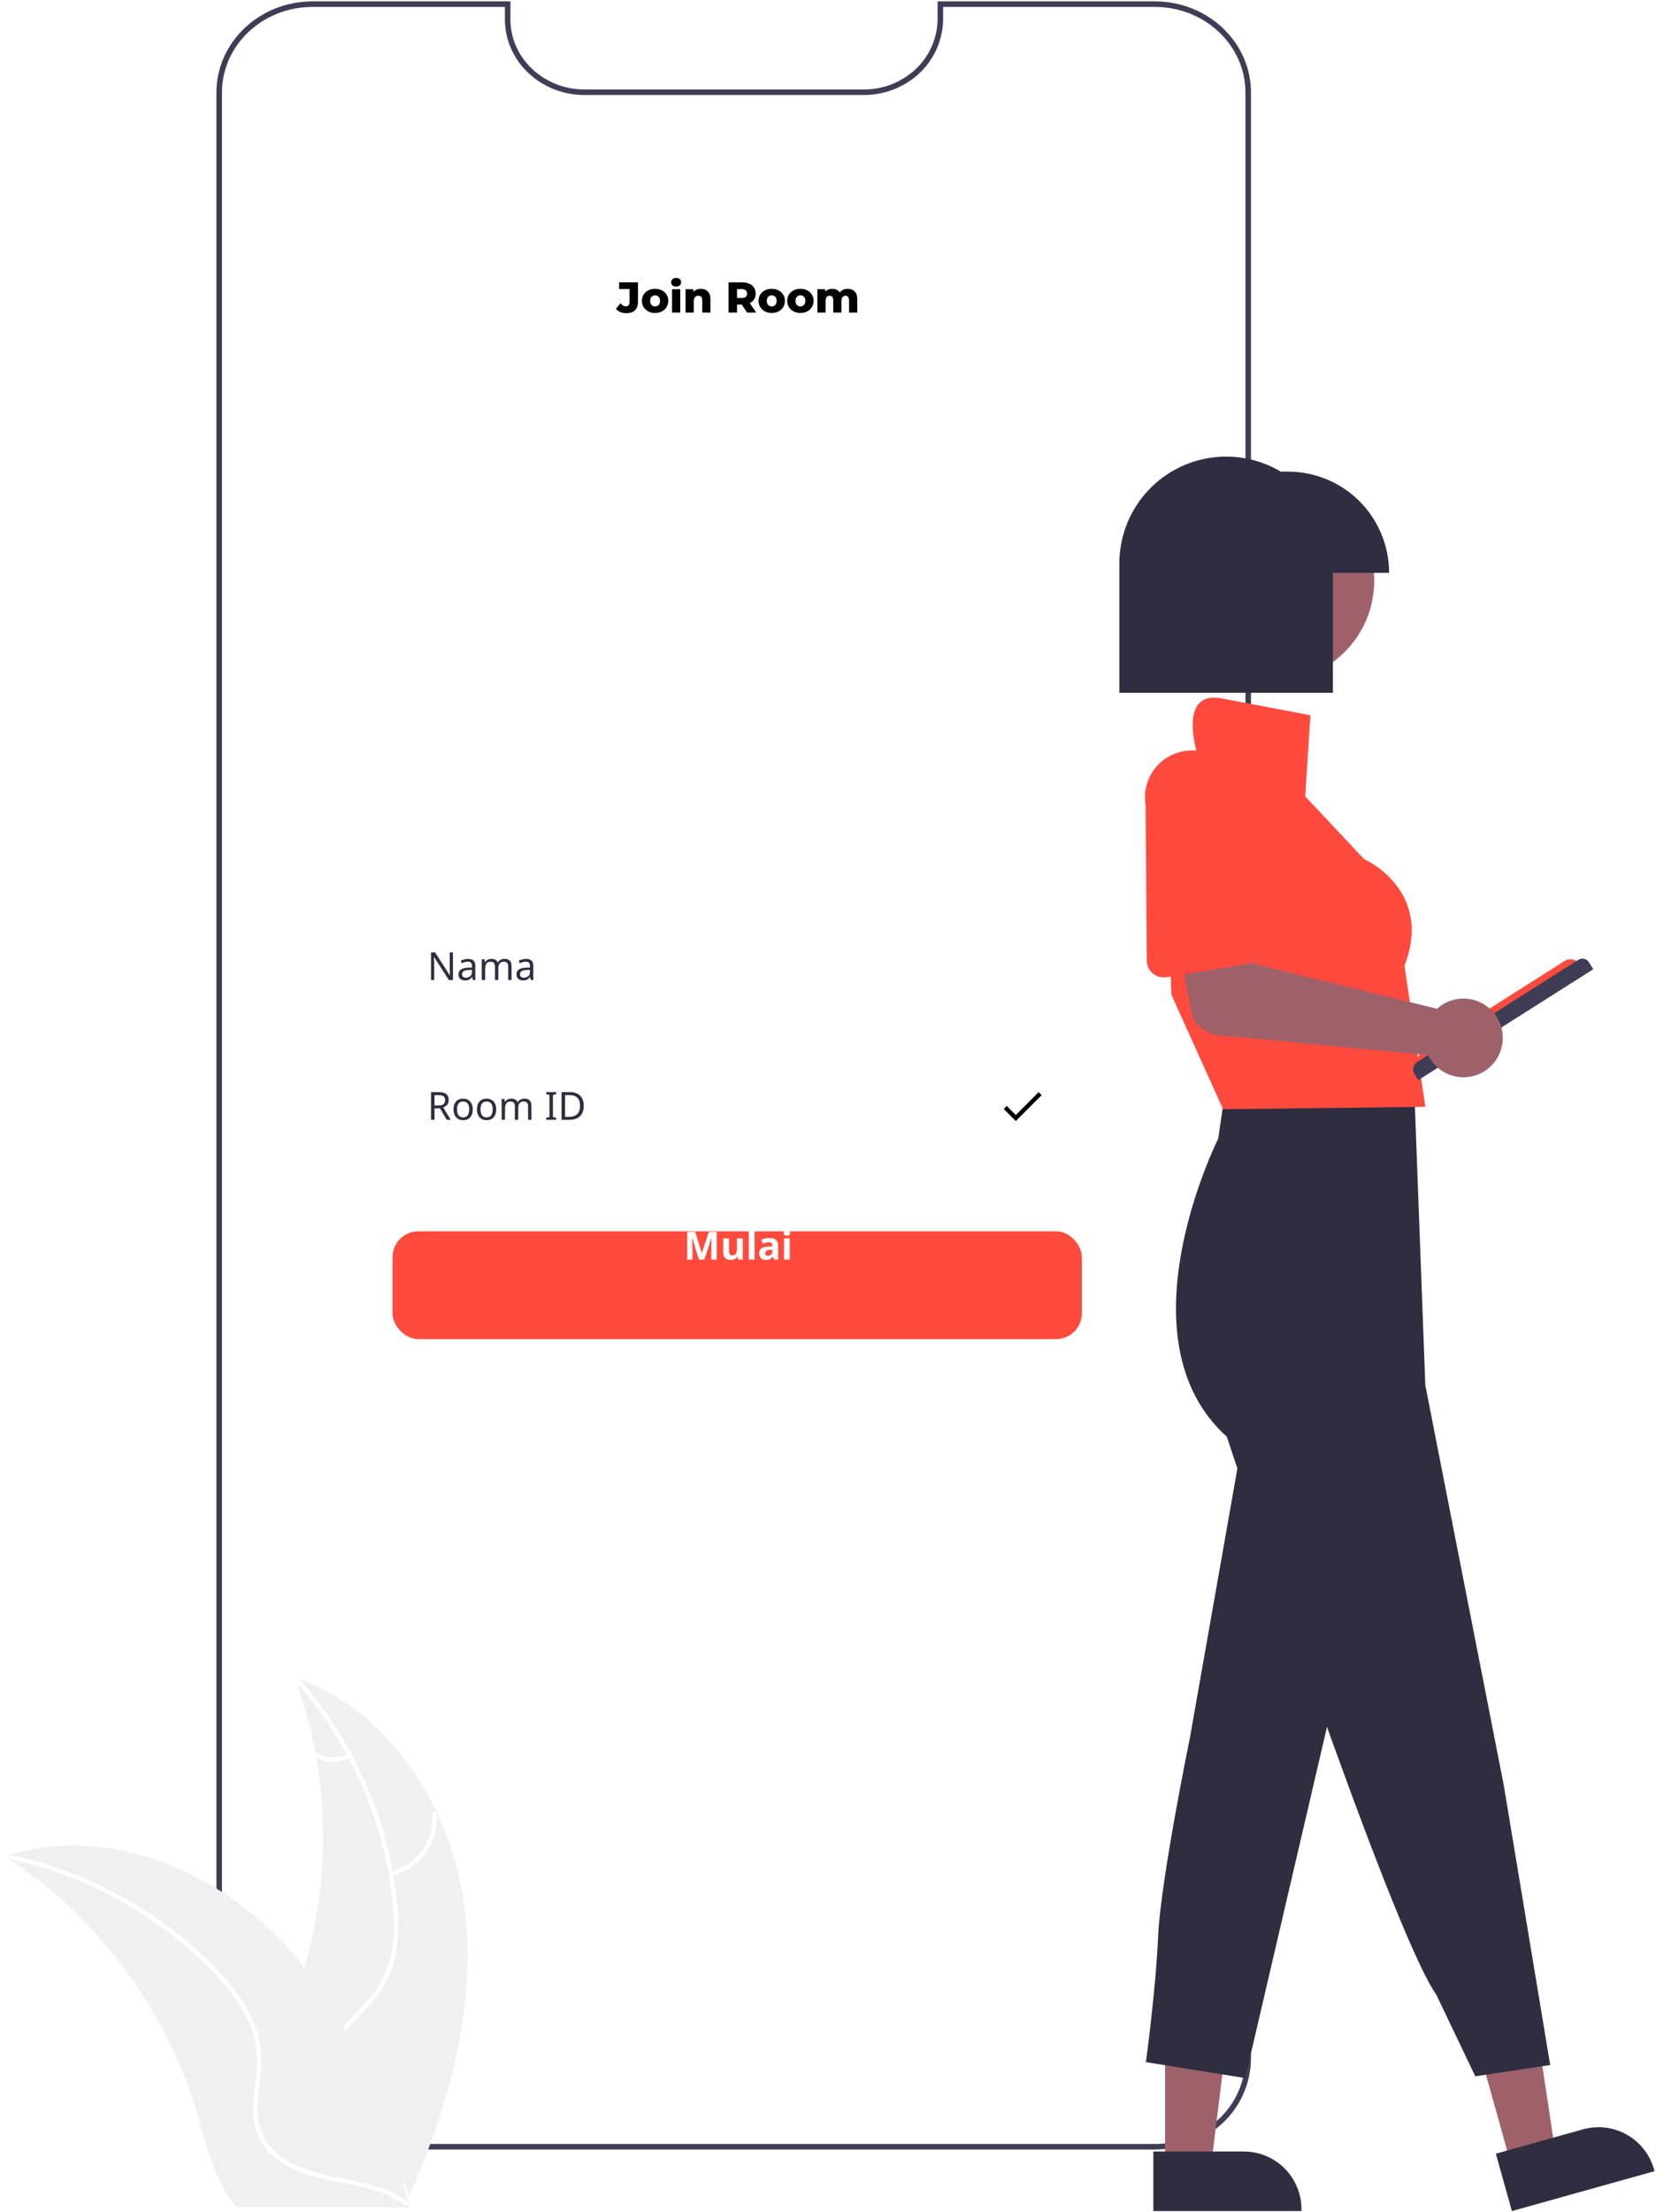 <svg
  width="442"
  height="590"
  viewBox="0 0 442 590"
  fill="none"
  xmlns="http://www.w3.org/2000/svg"
>
<path
    d="M315.647 44.943V523.526C315.641 529.227 313.373 534.692 309.341 538.722C305.308 542.752 299.841 545.017 294.14 545.018H99.849C97.025 545.023 94.227 544.471 91.616 543.393C89.006 542.315 86.633 540.732 84.635 538.735C82.637 536.739 81.053 534.368 79.973 531.758C78.893 529.148 78.339 526.35 78.342 523.526V44.943C78.342 42.118 78.898 39.322 79.978 36.712C81.059 34.103 82.644 31.732 84.641 29.734C86.638 27.737 89.009 26.153 91.618 25.072C94.228 23.991 97.025 23.435 99.849 23.436H128.925V27.164C128.924 31.861 130.789 36.365 134.109 39.687C137.429 43.008 141.933 44.875 146.63 44.877H245.447C249.227 44.885 252.909 43.673 255.946 41.421C256.56 40.975 257.142 40.486 257.689 39.959C259.418 38.308 260.794 36.322 261.734 34.122C262.673 31.923 263.155 29.556 263.152 27.164V23.436H294.14C296.964 23.435 299.761 23.99 302.371 25.071C304.981 26.151 307.352 27.736 309.35 29.733C311.347 31.73 312.931 34.102 314.012 36.711C315.092 39.321 315.648 42.118 315.647 44.943Z"
    fill="white"
  />
<path
    d="M308.266 573.312H83.394C78.33 573.327 73.366 571.898 69.086 569.192C65.654 567.055 62.818 564.086 60.838 560.561C58.859 557.036 57.801 553.068 57.763 549.026V24.674C57.763 11.273 69.261 0.371 83.394 0.371H136.242V5.194C136.242 15.488 145.103 23.863 155.995 23.863H230.497C234.69 23.886 238.787 22.61 242.225 20.211C244.662 18.528 246.662 16.287 248.058 13.675C249.454 11.063 250.206 8.156 250.251 5.194V0.371H308.266C322.398 0.371 333.897 11.273 333.897 24.674V549.026C333.876 552.588 333.054 556.099 331.492 559.3C329.929 562.501 327.667 565.31 324.871 567.518C320.161 571.289 314.3 573.334 308.266 573.312V573.312ZM83.394 1.848C70.075 1.848 59.239 12.088 59.239 24.674V549.026C59.278 552.82 60.274 556.544 62.134 559.851C63.994 563.159 66.658 565.943 69.88 567.947C73.923 570.502 78.611 571.851 83.394 571.835H308.266C313.962 571.858 319.495 569.929 323.943 566.37C326.567 564.3 328.691 561.666 330.158 558.664C331.626 555.662 332.399 552.367 332.42 549.026V24.674C332.42 12.088 321.584 1.848 308.266 1.848H251.727V5.194C251.683 8.394 250.873 11.537 249.366 14.36C247.859 17.184 245.699 19.606 243.066 21.424C239.381 23.996 234.991 25.364 230.497 25.339H155.995C144.289 25.339 134.765 16.302 134.765 5.194V1.848H83.394Z"
    fill="#3F3D56"
  />
<path
    d="M167.181 83.532C166.591 83.532 166.054 83.432 165.571 83.233C165.088 83.026 164.693 82.731 164.386 82.348L165.628 80.876C166.058 81.435 166.522 81.715 167.02 81.715C167.35 81.715 167.599 81.615 167.767 81.416C167.944 81.217 168.032 80.925 168.032 80.542V77.081H165.249V75.321H170.286V80.404C170.286 81.447 170.021 82.229 169.492 82.75C168.971 83.271 168.201 83.532 167.181 83.532ZM174.847 83.475C174.18 83.475 173.578 83.337 173.042 83.061C172.505 82.785 172.083 82.401 171.777 81.911C171.478 81.42 171.328 80.864 171.328 80.243C171.328 79.63 171.478 79.078 171.777 78.587C172.083 78.096 172.501 77.717 173.03 77.449C173.567 77.173 174.173 77.035 174.847 77.035C175.522 77.035 176.128 77.173 176.664 77.449C177.201 77.717 177.619 78.096 177.918 78.587C178.217 79.07 178.366 79.622 178.366 80.243C178.366 80.864 178.217 81.42 177.918 81.911C177.619 82.401 177.201 82.785 176.664 83.061C176.128 83.337 175.522 83.475 174.847 83.475ZM174.847 81.738C175.231 81.738 175.545 81.608 175.79 81.347C176.036 81.079 176.158 80.711 176.158 80.243C176.158 79.783 176.036 79.423 175.79 79.162C175.545 78.901 175.231 78.771 174.847 78.771C174.464 78.771 174.15 78.901 173.904 79.162C173.659 79.423 173.536 79.783 173.536 80.243C173.536 80.711 173.659 81.079 173.904 81.347C174.15 81.608 174.464 81.738 174.847 81.738ZM179.378 77.138H181.563V83.371H179.378V77.138ZM180.471 76.448C180.072 76.448 179.75 76.337 179.505 76.115C179.26 75.892 179.137 75.616 179.137 75.287C179.137 74.957 179.26 74.681 179.505 74.459C179.75 74.236 180.072 74.125 180.471 74.125C180.87 74.125 181.192 74.232 181.437 74.447C181.682 74.654 181.805 74.922 181.805 75.252C181.805 75.597 181.682 75.885 181.437 76.115C181.192 76.337 180.87 76.448 180.471 76.448ZM187.043 77.035C187.817 77.035 188.438 77.265 188.906 77.725C189.381 78.185 189.619 78.878 189.619 79.806V83.371H187.434V80.163C187.434 79.312 187.093 78.886 186.41 78.886C186.035 78.886 185.732 79.009 185.502 79.254C185.28 79.499 185.168 79.867 185.168 80.358V83.371H182.983V77.138H185.065V77.817C185.31 77.564 185.602 77.372 185.939 77.242C186.276 77.104 186.644 77.035 187.043 77.035ZM197.96 81.232H196.718V83.371H194.441V75.321H198.121C198.849 75.321 199.482 75.444 200.018 75.689C200.555 75.927 200.969 76.272 201.26 76.724C201.552 77.169 201.697 77.694 201.697 78.3C201.697 78.882 201.559 79.392 201.283 79.829C201.015 80.258 200.628 80.596 200.122 80.841L201.858 83.371H199.42L197.96 81.232ZM199.397 78.3C199.397 77.924 199.279 77.633 199.041 77.426C198.803 77.219 198.451 77.115 197.983 77.115H196.718V79.473H197.983C198.451 79.473 198.803 79.373 199.041 79.174C199.279 78.967 199.397 78.675 199.397 78.3ZM205.978 83.475C205.311 83.475 204.709 83.337 204.173 83.061C203.636 82.785 203.214 82.401 202.908 81.911C202.609 81.42 202.459 80.864 202.459 80.243C202.459 79.63 202.609 79.078 202.908 78.587C203.214 78.096 203.632 77.717 204.161 77.449C204.698 77.173 205.303 77.035 205.978 77.035C206.653 77.035 207.258 77.173 207.795 77.449C208.332 77.717 208.75 78.096 209.049 78.587C209.348 79.07 209.497 79.622 209.497 80.243C209.497 80.864 209.348 81.42 209.049 81.911C208.75 82.401 208.332 82.785 207.795 83.061C207.258 83.337 206.653 83.475 205.978 83.475ZM205.978 81.738C206.361 81.738 206.676 81.608 206.921 81.347C207.166 81.079 207.289 80.711 207.289 80.243C207.289 79.783 207.166 79.423 206.921 79.162C206.676 78.901 206.361 78.771 205.978 78.771C205.595 78.771 205.28 78.901 205.035 79.162C204.79 79.423 204.667 79.783 204.667 80.243C204.667 80.711 204.79 81.079 205.035 81.347C205.28 81.608 205.595 81.738 205.978 81.738ZM213.637 83.475C212.97 83.475 212.368 83.337 211.832 83.061C211.295 82.785 210.873 82.401 210.567 81.911C210.268 81.42 210.118 80.864 210.118 80.243C210.118 79.63 210.268 79.078 210.567 78.587C210.873 78.096 211.291 77.717 211.82 77.449C212.357 77.173 212.963 77.035 213.637 77.035C214.312 77.035 214.918 77.173 215.454 77.449C215.991 77.717 216.409 78.096 216.708 78.587C217.007 79.07 217.156 79.622 217.156 80.243C217.156 80.864 217.007 81.42 216.708 81.911C216.409 82.401 215.991 82.785 215.454 83.061C214.918 83.337 214.312 83.475 213.637 83.475ZM213.637 81.738C214.021 81.738 214.335 81.608 214.58 81.347C214.826 81.079 214.948 80.711 214.948 80.243C214.948 79.783 214.826 79.423 214.58 79.162C214.335 78.901 214.021 78.771 213.637 78.771C213.254 78.771 212.94 78.901 212.694 79.162C212.449 79.423 212.326 79.783 212.326 80.243C212.326 80.711 212.449 81.079 212.694 81.347C212.94 81.608 213.254 81.738 213.637 81.738ZM226.287 77.035C227.054 77.035 227.664 77.265 228.116 77.725C228.576 78.185 228.806 78.878 228.806 79.806V83.371H226.621V80.163C226.621 79.726 226.537 79.404 226.368 79.197C226.207 78.99 225.977 78.886 225.678 78.886C225.348 78.886 225.084 79.001 224.884 79.231C224.685 79.461 224.585 79.81 224.585 80.278V83.371H222.4V80.163C222.4 79.312 222.086 78.886 221.457 78.886C221.12 78.886 220.852 79.001 220.652 79.231C220.453 79.461 220.353 79.81 220.353 80.278V83.371H218.168V77.138H220.25V77.794C220.48 77.541 220.752 77.353 221.066 77.23C221.388 77.1 221.737 77.035 222.113 77.035C222.55 77.035 222.941 77.115 223.286 77.276C223.631 77.437 223.911 77.682 224.125 78.012C224.371 77.698 224.681 77.456 225.057 77.288C225.433 77.119 225.843 77.035 226.287 77.035Z"
    fill="black"
  />
<g filter="url(#filter0_ddd_322:6)">
<rect
      x="104.763"
      y="318.059"
      width="184"
      height="28.75"
      rx="6.9"
      fill="#FF4A3D"
    />
</g>
<path
    d="M186.548 335.958L184.767 330.162H184.726C184.733 330.3 184.743 330.507 184.757 330.783C184.771 331.059 184.785 331.356 184.799 331.674C184.812 331.984 184.819 332.267 184.819 332.522V335.958H183.422V328.569H185.554L187.303 334.22H187.334L189.187 328.569H191.319V335.958H189.86V332.46C189.86 332.226 189.863 331.956 189.87 331.653C189.884 331.349 189.894 331.063 189.901 330.794C189.915 330.518 189.925 330.311 189.932 330.173H189.891L187.986 335.958H186.548ZM198.247 330.307V335.958H197.067L196.86 335.234H196.777C196.598 335.524 196.349 335.734 196.032 335.865C195.721 335.996 195.39 336.062 195.038 336.062C194.431 336.062 193.945 335.9 193.579 335.576C193.213 335.244 193.03 334.716 193.03 333.992V330.307H194.573V333.609C194.573 334.009 194.645 334.313 194.79 334.52C194.935 334.727 195.166 334.83 195.483 334.83C195.953 334.83 196.273 334.672 196.446 334.354C196.618 334.03 196.705 333.568 196.705 332.967V330.307H198.247ZM201.406 335.958H199.864V328.092H201.406V335.958ZM205.336 330.194C206.095 330.194 206.674 330.359 207.075 330.69C207.482 331.015 207.685 331.515 207.685 332.191V335.958H206.609L206.309 335.193H206.267C206.026 335.496 205.77 335.717 205.501 335.855C205.232 335.993 204.863 336.062 204.394 336.062C203.89 336.062 203.473 335.917 203.142 335.627C202.81 335.331 202.645 334.879 202.645 334.271C202.645 333.671 202.855 333.23 203.276 332.947C203.697 332.657 204.328 332.498 205.17 332.471L206.153 332.439V332.191C206.153 331.894 206.074 331.677 205.915 331.539C205.764 331.401 205.55 331.332 205.274 331.332C204.998 331.332 204.729 331.373 204.466 331.456C204.204 331.532 203.942 331.629 203.68 331.746L203.173 330.701C203.476 330.542 203.811 330.418 204.177 330.328C204.549 330.238 204.936 330.194 205.336 330.194ZM205.553 333.361C205.056 333.374 204.711 333.464 204.518 333.63C204.325 333.795 204.228 334.013 204.228 334.282C204.228 334.516 204.297 334.685 204.435 334.789C204.573 334.886 204.753 334.934 204.973 334.934C205.305 334.934 205.584 334.837 205.812 334.644C206.04 334.444 206.153 334.164 206.153 333.806V333.34L205.553 333.361ZM210.04 328.092C210.268 328.092 210.464 328.148 210.63 328.258C210.796 328.362 210.878 328.558 210.878 328.848C210.878 329.131 210.796 329.328 210.63 329.438C210.464 329.548 210.268 329.604 210.04 329.604C209.805 329.604 209.605 329.548 209.44 329.438C209.281 329.328 209.202 329.131 209.202 328.848C209.202 328.558 209.281 328.362 209.44 328.258C209.605 328.148 209.805 328.092 210.04 328.092ZM210.806 330.307V335.958H209.264V330.307H210.806Z"
    fill="white"
  />
<g filter="url(#filter1_ddd_322:6)">
<rect
      x="104.763"
      y="243.498"
      width="184"
      height="28.75"
      rx="6.9"
      fill="white"
    />
</g>
<path
    d="M120.9 261.398H119.813L115.86 255.261H115.818C115.832 255.502 115.849 255.803 115.87 256.161C115.891 256.52 115.901 256.889 115.901 257.269V261.398H115.042V254.009H116.118L120.062 260.125H120.103C120.096 260.015 120.086 259.849 120.072 259.629C120.065 259.408 120.055 259.166 120.041 258.904C120.034 258.642 120.031 258.4 120.031 258.18V254.009H120.9V261.398ZM124.882 255.758C125.559 255.758 126.059 255.906 126.383 256.203C126.708 256.499 126.87 256.972 126.87 257.621V261.398H126.207L126.031 260.612H125.99C125.748 260.915 125.493 261.14 125.224 261.285C124.962 261.429 124.596 261.502 124.127 261.502C123.623 261.502 123.206 261.371 122.875 261.109C122.543 260.84 122.378 260.422 122.378 259.856C122.378 259.304 122.595 258.88 123.03 258.583C123.465 258.28 124.134 258.114 125.038 258.086L125.98 258.055V257.724C125.98 257.262 125.88 256.941 125.679 256.762C125.479 256.582 125.196 256.493 124.831 256.493C124.541 256.493 124.265 256.537 124.003 256.627C123.741 256.71 123.496 256.806 123.268 256.917L122.988 256.234C123.23 256.103 123.516 255.992 123.847 255.903C124.179 255.806 124.524 255.758 124.882 255.758ZM125.152 258.718C124.462 258.745 123.982 258.856 123.713 259.049C123.451 259.242 123.32 259.515 123.32 259.867C123.32 260.177 123.413 260.405 123.599 260.55C123.792 260.695 124.037 260.767 124.334 260.767C124.803 260.767 125.193 260.639 125.503 260.384C125.814 260.122 125.969 259.722 125.969 259.184V258.687L125.152 258.718ZM134.669 255.747C135.297 255.747 135.766 255.909 136.076 256.234C136.387 256.551 136.542 257.069 136.542 257.786V261.398H135.642V257.828C135.642 256.951 135.266 256.513 134.514 256.513C133.975 256.513 133.589 256.668 133.354 256.979C133.127 257.289 133.013 257.741 133.013 258.335V261.398H132.112V257.828C132.112 256.951 131.733 256.513 130.974 256.513C130.415 256.513 130.029 256.686 129.815 257.031C129.601 257.376 129.494 257.873 129.494 258.521V261.398H128.583V255.851H129.318L129.452 256.606H129.504C129.677 256.317 129.908 256.103 130.198 255.965C130.494 255.82 130.808 255.747 131.14 255.747C132.009 255.747 132.575 256.058 132.837 256.679H132.889C133.075 256.361 133.327 256.127 133.644 255.975C133.969 255.823 134.31 255.747 134.669 255.747ZM140.357 255.758C141.033 255.758 141.533 255.906 141.858 256.203C142.182 256.499 142.344 256.972 142.344 257.621V261.398H141.682L141.506 260.612H141.464C141.223 260.915 140.968 261.14 140.698 261.285C140.436 261.429 140.071 261.502 139.601 261.502C139.098 261.502 138.68 261.371 138.349 261.109C138.018 260.84 137.852 260.422 137.852 259.856C137.852 259.304 138.07 258.88 138.504 258.583C138.939 258.28 139.608 258.114 140.512 258.086L141.454 258.055V257.724C141.454 257.262 141.354 256.941 141.154 256.762C140.954 256.582 140.671 256.493 140.305 256.493C140.015 256.493 139.739 256.537 139.477 256.627C139.215 256.71 138.97 256.806 138.742 256.917L138.463 256.234C138.704 256.103 138.991 255.992 139.322 255.903C139.653 255.806 139.998 255.758 140.357 255.758ZM140.626 258.718C139.936 258.745 139.456 258.856 139.187 259.049C138.925 259.242 138.794 259.515 138.794 259.867C138.794 260.177 138.887 260.405 139.074 260.55C139.267 260.695 139.512 260.767 139.808 260.767C140.278 260.767 140.667 260.639 140.978 260.384C141.288 260.122 141.444 259.722 141.444 259.184V258.687L140.626 258.718Z"
    fill="#2F2E41"
  />
<g filter="url(#filter2_ddd_322:6)">
<rect
      x="104.763"
      y="280.778"
      width="184"
      height="28.75"
      rx="6.9"
      fill="white"
    />
</g>
<path
    d="M117.081 291.288C117.999 291.288 118.675 291.464 119.11 291.816C119.551 292.161 119.772 292.685 119.772 293.389C119.772 293.782 119.7 294.11 119.555 294.372C119.41 294.634 119.223 294.845 118.996 295.003C118.775 295.155 118.54 295.276 118.292 295.366L120.321 298.678H119.234L117.443 295.624H115.974V298.678H115.042V291.288H117.081ZM117.029 292.095H115.974V294.838H117.081C117.681 294.838 118.119 294.721 118.395 294.486C118.671 294.244 118.809 293.893 118.809 293.43C118.809 292.947 118.665 292.606 118.375 292.406C118.085 292.199 117.636 292.095 117.029 292.095ZM126.179 295.894C126.179 296.811 125.945 297.522 125.476 298.026C125.013 298.529 124.385 298.781 123.592 298.781C123.102 298.781 122.664 298.671 122.277 298.45C121.898 298.222 121.598 297.895 121.377 297.467C121.156 297.032 121.046 296.508 121.046 295.894C121.046 294.976 121.277 294.269 121.739 293.772C122.202 293.275 122.829 293.027 123.623 293.027C124.127 293.027 124.568 293.14 124.948 293.368C125.334 293.589 125.634 293.913 125.848 294.341C126.069 294.762 126.179 295.279 126.179 295.894ZM121.988 295.894C121.988 296.549 122.115 297.07 122.371 297.456C122.633 297.836 123.047 298.026 123.613 298.026C124.171 298.026 124.582 297.836 124.844 297.456C125.106 297.07 125.238 296.549 125.238 295.894C125.238 295.238 125.106 294.724 124.844 294.351C124.582 293.979 124.168 293.793 123.602 293.793C123.036 293.793 122.626 293.979 122.371 294.351C122.115 294.724 121.988 295.238 121.988 295.894ZM132.446 295.894C132.446 296.811 132.211 297.522 131.742 298.026C131.28 298.529 130.652 298.781 129.858 298.781C129.369 298.781 128.93 298.671 128.544 298.45C128.165 298.222 127.864 297.895 127.644 297.467C127.423 297.032 127.312 296.508 127.312 295.894C127.312 294.976 127.544 294.269 128.006 293.772C128.468 293.275 129.096 293.027 129.89 293.027C130.393 293.027 130.835 293.14 131.214 293.368C131.601 293.589 131.901 293.913 132.115 294.341C132.336 294.762 132.446 295.279 132.446 295.894ZM128.254 295.894C128.254 296.549 128.382 297.07 128.637 297.456C128.899 297.836 129.313 298.026 129.879 298.026C130.438 298.026 130.849 297.836 131.111 297.456C131.373 297.07 131.504 296.549 131.504 295.894C131.504 295.238 131.373 294.724 131.111 294.351C130.849 293.979 130.435 293.793 129.869 293.793C129.303 293.793 128.892 293.979 128.637 294.351C128.382 294.724 128.254 295.238 128.254 295.894ZM139.975 293.027C140.603 293.027 141.072 293.189 141.383 293.513C141.693 293.83 141.849 294.348 141.849 295.066V298.678H140.948V295.107C140.948 294.231 140.572 293.793 139.82 293.793C139.282 293.793 138.895 293.948 138.661 294.258C138.433 294.569 138.319 295.021 138.319 295.614V298.678H137.419V295.107C137.419 294.231 137.039 293.793 136.28 293.793C135.721 293.793 135.335 293.965 135.121 294.31C134.907 294.655 134.8 295.152 134.8 295.8V298.678H133.889V293.13H134.624L134.759 293.886H134.811C134.983 293.596 135.214 293.382 135.504 293.244C135.801 293.099 136.115 293.027 136.446 293.027C137.315 293.027 137.881 293.337 138.143 293.958H138.195C138.381 293.641 138.633 293.406 138.951 293.254C139.275 293.103 139.616 293.027 139.975 293.027ZM148.455 298.678H145.785V298.14L146.654 297.943V292.033L145.785 291.826V291.288H148.455V291.826L147.586 292.033V297.943L148.455 298.14V298.678ZM155.803 294.91C155.803 296.159 155.461 297.101 154.778 297.736C154.102 298.364 153.156 298.678 151.942 298.678H149.882V291.288H152.159C152.905 291.288 153.55 291.426 154.095 291.702C154.64 291.978 155.061 292.385 155.357 292.923C155.654 293.454 155.803 294.117 155.803 294.91ZM154.819 294.941C154.819 293.955 154.574 293.234 154.084 292.778C153.601 292.316 152.915 292.085 152.025 292.085H150.814V297.881H151.818C153.819 297.881 154.819 296.901 154.819 294.941Z"
    fill="#2F2E41"
  />
<path
    d="M271.123 297.396L268.708 294.981L267.903 295.786L271.123 299.006L278.023 292.106L277.218 291.301L271.123 297.396Z"
    fill="black"
  />
<path
    d="M310.967 577.85H323.227L329.059 530.562H310.965L310.967 577.85Z"
    fill="#9E616A"
  />
<path
    d="M307.84 589.733L347.371 589.732V589.232C347.371 585.151 345.75 581.238 342.864 578.352C339.979 575.467 336.065 573.846 331.985 573.846H331.984L307.84 573.847L307.84 589.733Z"
    fill="#2F2E41"
  />
<path
    d="M403.343 577.446L415.151 574.147L408.044 527.034L390.617 531.903L403.343 577.446Z"
    fill="#9E616A"
  />
<path
    d="M403.53 589.733L441.603 579.095L441.468 578.613C440.37 574.683 437.755 571.35 434.2 569.348C430.644 567.345 426.439 566.837 422.509 567.935L422.508 567.935L399.255 574.432L403.53 589.733Z"
    fill="#2F2E41"
  />
<path
    d="M339.97 181.725C325.157 181.725 313.149 169.717 313.149 154.904C313.149 140.091 325.157 128.083 339.97 128.083C354.783 128.083 366.791 140.091 366.791 154.904C366.791 169.717 354.783 181.725 339.97 181.725Z"
    fill="#9E616A"
  />
<path
    d="M327.276 289.154L325.15 303.709C325.15 303.709 298.329 357.024 327.439 383.19C327.439 383.19 370.941 514.378 383.37 532.041L393.763 553.785L413.763 550.785L401.36 476.109L380.427 369.453L377.319 286.21C377.319 286.21 331.528 282.939 327.276 289.154Z"
    fill="#2F2E41"
  />
<path
    d="M332.345 379.9L317.626 463.334C317.626 463.334 309.776 501.603 309.122 516.322C308.468 531.04 305.851 550.011 305.851 550.011L332.345 554.263L358.512 442.046L332.345 379.9Z"
    fill="#2F2E41"
  />
<path
    d="M310.763 216.785L312.668 265.351L322.729 287.606L326.458 295.858L380.427 295.204L374.866 257.589C382.716 237.31 364.073 229.133 364.073 229.133L348.373 212.403L349.763 190.785L326.131 186.285C313.833 183.944 319.763 201.785 319.763 201.785C303.409 200.149 310.763 216.785 310.763 216.785Z"
    fill="#FF4A3D"
  />
<path
    d="M421.699 257.245C421.49 256.915 421.218 256.629 420.898 256.404C420.578 256.178 420.217 256.018 419.836 255.933C419.454 255.847 419.06 255.837 418.674 255.904C418.289 255.971 417.921 256.113 417.591 256.322V256.322L379.855 280.218C379.525 280.427 379.239 280.699 379.014 281.019C378.789 281.339 378.629 281.7 378.543 282.081C378.457 282.463 378.448 282.858 378.515 283.243C378.582 283.628 378.724 283.996 378.933 284.327V284.327L421.699 257.245V257.245Z"
    fill="#FF4A3D"
  />
<path
    d="M425.268 258.508L424.08 256.634C423.792 256.178 423.334 255.855 422.807 255.737C422.281 255.619 421.729 255.714 421.273 256.003V256.003L378.308 283.21C377.768 283.552 377.386 284.095 377.246 284.718C377.106 285.342 377.22 285.996 377.561 286.536L378.548 288.094L425.268 258.508Z"
    fill="#3F3D56"
  />
<path
    d="M384.881 268.039C384.42 268.344 383.983 268.685 383.575 269.059L335.4 257.284L332.007 245.724L313.891 248.564L317.908 269.613C318.233 271.313 319.1 272.863 320.38 274.028C321.66 275.194 323.284 275.913 325.007 276.077L381.174 281.431C382.108 283.347 383.603 284.934 385.46 285.98C387.317 287.026 389.449 287.482 391.572 287.287C393.695 287.092 395.708 286.255 397.343 284.888C398.979 283.521 400.159 281.688 400.728 279.634C401.297 277.579 401.226 275.401 400.526 273.387C399.827 271.374 398.53 269.621 396.81 268.362C395.09 267.103 393.027 266.398 390.896 266.34C388.765 266.283 386.667 266.875 384.881 268.039V268.039Z"
    fill="#9E616A"
  />
<path
    d="M336.859 254.894C337.197 254.343 337.413 253.726 337.491 253.084C337.569 252.442 337.507 251.791 337.31 251.175L330.443 210.658C329.912 207.392 328.107 204.471 325.424 202.533C322.742 200.596 319.401 199.802 316.133 200.325C312.866 200.848 309.939 202.645 307.995 205.323C306.051 208 305.248 211.34 305.763 214.608L306.092 256.265C306.102 256.911 306.25 257.548 306.528 258.132C306.806 258.716 307.206 259.233 307.702 259.648C308.198 260.064 308.777 260.367 309.401 260.538C310.024 260.709 310.678 260.744 311.316 260.64L333.747 256.983C334.386 256.879 334.994 256.639 335.531 256.278C336.068 255.918 336.521 255.446 336.859 254.894V254.894Z"
    fill="#FF4A3D"
  />
<path
    d="M327.263 121.785H327.263C332.388 121.778 337.419 123.161 341.822 125.785H343.763C350.924 125.785 357.791 128.63 362.855 133.693C367.918 138.757 370.763 145.624 370.763 152.785H355.763V184.785H298.763V150.285C298.763 142.727 301.765 135.477 307.11 130.133C312.455 124.788 319.704 121.785 327.263 121.785V121.785Z"
    fill="#2F2E41"
  />
<path
    d="M124.026 509.08C120.708 482.402 104.175 456.116 78.732 447.435C88.766 474.894 88.764 505.017 78.726 532.475C74.816 543.05 69.367 554.406 73.044 565.064C75.332 571.696 80.93 576.77 87.187 579.942C93.444 583.115 100.388 584.627 107.245 586.109L108.595 587.225C119.481 562.644 127.344 535.758 124.026 509.08Z"
    fill="#F0F0F0"
  />
<path
    d="M78.48 447.938C93.297 464.54 102.506 485.388 104.799 507.522C105.377 512.278 105.202 517.095 104.28 521.797C103.234 526.348 100.989 530.536 97.777 533.925C94.846 537.146 91.474 540.101 89.377 543.978C88.333 545.978 87.723 548.177 87.589 550.429C87.454 552.682 87.797 554.938 88.595 557.048C90.447 562.359 94.096 566.688 97.812 570.798C101.938 575.36 106.296 580.034 108.05 586.083C108.263 586.816 109.388 586.443 109.175 585.712C106.124 575.188 95.908 569.21 91.036 559.731C88.763 555.308 87.808 550.173 89.94 545.504C91.803 541.421 95.277 538.371 98.273 535.136C101.455 531.875 103.79 527.885 105.074 523.514C106.232 518.875 106.593 514.072 106.14 509.312C105.291 498.578 102.759 488.045 98.638 478.098C93.998 466.72 87.445 456.219 79.264 447.05C78.757 446.482 77.977 447.375 78.48 447.938V447.938Z"
    fill="white"
  />
<path
    d="M104.48 500.351C108.141 499.463 111.367 497.301 113.582 494.253C115.796 491.205 116.856 487.469 116.57 483.713C116.51 482.953 115.326 483.011 115.387 483.772C115.659 487.27 114.672 490.749 112.604 493.583C110.535 496.417 107.522 498.419 104.108 499.226C103.366 499.403 103.742 500.527 104.48 500.351Z"
    fill="white"
  />
<path
    d="M92.898 467.843C91.553 468.482 90.07 468.777 88.583 468.701C87.096 468.626 85.651 468.182 84.377 467.41C83.726 467.012 83.197 468.073 83.845 468.468C85.255 469.315 86.852 469.803 88.495 469.89C90.138 469.977 91.777 469.66 93.269 468.968C93.416 468.914 93.536 468.807 93.606 468.668C93.676 468.529 93.69 468.369 93.646 468.219C93.596 468.071 93.49 467.948 93.35 467.877C93.21 467.807 93.047 467.794 92.898 467.843V467.843Z"
    fill="white"
  />
<path
    d="M1.179 495.085C1.579 495.345 1.979 495.605 2.379 495.875C7.737 499.398 12.8 503.351 17.519 507.695C17.889 508.025 18.259 508.365 18.619 508.705C29.874 519.29 39.066 531.873 45.728 545.815C48.374 551.365 50.594 557.108 52.369 562.995C54.819 571.125 56.829 580.135 61.679 586.785C62.177 587.484 62.718 588.152 63.299 588.785H107.129C107.229 588.735 107.329 588.695 107.429 588.645L109.179 588.725C109.108 588.415 109.029 588.095 108.958 587.785C108.918 587.605 108.869 587.425 108.829 587.245C108.799 587.125 108.769 587.005 108.749 586.895C108.739 586.855 108.729 586.815 108.719 586.785C108.699 586.675 108.668 586.575 108.648 586.475C108.208 584.685 107.755 582.895 107.289 581.105C107.289 581.095 107.289 581.095 107.279 581.085C103.688 567.455 98.929 554.005 92.279 541.705C92.079 541.335 91.879 540.955 91.659 540.585C88.63 535.057 85.156 529.786 81.269 524.825C79.131 522.115 76.859 519.515 74.459 517.035C68.245 510.638 61.064 505.259 53.179 501.095C37.459 492.795 19.259 489.615 2.458 494.685C2.029 494.815 1.608 494.945 1.179 495.085Z"
    fill="#F0F0F0"
  />
<path
    d="M1.277 495.641C23.102 499.975 43.008 511.077 58.164 527.369C61.49 530.818 64.25 534.77 66.345 539.079C68.25 543.342 68.978 548.038 68.454 552.678C68.053 557.014 67.14 561.403 67.8 565.762C68.171 567.988 69.008 570.11 70.256 571.99C71.505 573.87 73.137 575.464 75.045 576.669C79.721 579.795 85.241 581.054 90.683 582.097C96.724 583.256 103.018 584.364 108.06 588.138C108.671 588.595 109.345 587.62 108.735 587.164C99.962 580.598 88.206 581.976 78.609 577.341C74.131 575.178 70.277 571.653 69.168 566.642C68.198 562.26 69.135 557.733 69.58 553.346C70.157 548.827 69.619 544.235 68.013 539.972C66.144 535.57 63.54 531.519 60.312 527.991C53.172 519.932 44.81 513.046 35.53 507.585C24.975 501.293 13.421 496.854 1.368 494.459C0.622 494.311 0.536 495.494 1.277 495.641V495.641Z"
    fill="white"
  />
<defs>
<filter
      id="filter0_ddd_322:6"
      x="90.963"
      y="313.459"
      width="211.6"
      height="56.35"
      filterUnits="userSpaceOnUse"
      color-interpolation-filters="sRGB"
    >
<feFlood flood-opacity="0" result="BackgroundImageFix" />
<feColorMatrix
        in="SourceAlpha"
        type="matrix"
        values="0 0 0 0 0 0 0 0 0 0 0 0 0 0 0 0 0 0 127 0"
        result="hardAlpha"
      />
<feOffset />
<feGaussianBlur stdDeviation="0.287" />
<feColorMatrix
        type="matrix"
        values="0 0 0 0 0 0 0 0 0 0 0 0 0 0 0 0 0 0 0.04 0"
      />
<feBlend
        mode="normal"
        in2="BackgroundImageFix"
        result="effect1_dropShadow_322:6"
      />
<feColorMatrix
        in="SourceAlpha"
        type="matrix"
        values="0 0 0 0 0 0 0 0 0 0 0 0 0 0 0 0 0 0 127 0"
        result="hardAlpha"
      />
<feOffset dy="1.15" />
<feGaussianBlur stdDeviation="1.725" />
<feColorMatrix
        type="matrix"
        values="0 0 0 0 0 0 0 0 0 0 0 0 0 0 0 0 0 0 0.04 0"
      />
<feBlend
        mode="normal"
        in2="effect1_dropShadow_322:6"
        result="effect2_dropShadow_322:6"
      />
<feColorMatrix
        in="SourceAlpha"
        type="matrix"
        values="0 0 0 0 0 0 0 0 0 0 0 0 0 0 0 0 0 0 127 0"
        result="hardAlpha"
      />
<feOffset dy="9.2" />
<feGaussianBlur stdDeviation="6.9" />
<feColorMatrix
        type="matrix"
        values="0 0 0 0 0 0 0 0 0 0 0 0 0 0 0 0 0 0 0.06 0"
      />
<feBlend
        mode="normal"
        in2="effect2_dropShadow_322:6"
        result="effect3_dropShadow_322:6"
      />
<feBlend
        mode="normal"
        in="SourceGraphic"
        in2="effect3_dropShadow_322:6"
        result="shape"
      />
</filter>
<filter
      id="filter1_ddd_322:6"
      x="93.263"
      y="237.748"
      width="207"
      height="51.75"
      filterUnits="userSpaceOnUse"
      color-interpolation-filters="sRGB"
    >
<feFlood flood-opacity="0" result="BackgroundImageFix" />
<feColorMatrix
        in="SourceAlpha"
        type="matrix"
        values="0 0 0 0 0 0 0 0 0 0 0 0 0 0 0 0 0 0 127 0"
        result="hardAlpha"
      />
<feOffset />
<feGaussianBlur stdDeviation="0.287" />
<feColorMatrix
        type="matrix"
        values="0 0 0 0 0 0 0 0 0 0 0 0 0 0 0 0 0 0 0.04 0"
      />
<feBlend
        mode="normal"
        in2="BackgroundImageFix"
        result="effect1_dropShadow_322:6"
      />
<feColorMatrix
        in="SourceAlpha"
        type="matrix"
        values="0 0 0 0 0 0 0 0 0 0 0 0 0 0 0 0 0 0 127 0"
        result="hardAlpha"
      />
<feOffset dy="1.15" />
<feGaussianBlur stdDeviation="1.725" />
<feColorMatrix
        type="matrix"
        values="0 0 0 0 0 0 0 0 0 0 0 0 0 0 0 0 0 0 0.04 0"
      />
<feBlend
        mode="normal"
        in2="effect1_dropShadow_322:6"
        result="effect2_dropShadow_322:6"
      />
<feColorMatrix
        in="SourceAlpha"
        type="matrix"
        values="0 0 0 0 0 0 0 0 0 0 0 0 0 0 0 0 0 0 127 0"
        result="hardAlpha"
      />
<feOffset dy="5.75" />
<feGaussianBlur stdDeviation="5.75" />
<feColorMatrix
        type="matrix"
        values="0 0 0 0 0 0 0 0 0 0 0 0 0 0 0 0 0 0 0.04 0"
      />
<feBlend
        mode="normal"
        in2="effect2_dropShadow_322:6"
        result="effect3_dropShadow_322:6"
      />
<feBlend
        mode="normal"
        in="SourceGraphic"
        in2="effect3_dropShadow_322:6"
        result="shape"
      />
</filter>
<filter
      id="filter2_ddd_322:6"
      x="93.263"
      y="275.028"
      width="207"
      height="51.75"
      filterUnits="userSpaceOnUse"
      color-interpolation-filters="sRGB"
    >
<feFlood flood-opacity="0" result="BackgroundImageFix" />
<feColorMatrix
        in="SourceAlpha"
        type="matrix"
        values="0 0 0 0 0 0 0 0 0 0 0 0 0 0 0 0 0 0 127 0"
        result="hardAlpha"
      />
<feOffset />
<feGaussianBlur stdDeviation="0.287" />
<feColorMatrix
        type="matrix"
        values="0 0 0 0 0 0 0 0 0 0 0 0 0 0 0 0 0 0 0.04 0"
      />
<feBlend
        mode="normal"
        in2="BackgroundImageFix"
        result="effect1_dropShadow_322:6"
      />
<feColorMatrix
        in="SourceAlpha"
        type="matrix"
        values="0 0 0 0 0 0 0 0 0 0 0 0 0 0 0 0 0 0 127 0"
        result="hardAlpha"
      />
<feOffset dy="1.15" />
<feGaussianBlur stdDeviation="1.725" />
<feColorMatrix
        type="matrix"
        values="0 0 0 0 0 0 0 0 0 0 0 0 0 0 0 0 0 0 0.04 0"
      />
<feBlend
        mode="normal"
        in2="effect1_dropShadow_322:6"
        result="effect2_dropShadow_322:6"
      />
<feColorMatrix
        in="SourceAlpha"
        type="matrix"
        values="0 0 0 0 0 0 0 0 0 0 0 0 0 0 0 0 0 0 127 0"
        result="hardAlpha"
      />
<feOffset dy="5.75" />
<feGaussianBlur stdDeviation="5.75" />
<feColorMatrix
        type="matrix"
        values="0 0 0 0 0 0 0 0 0 0 0 0 0 0 0 0 0 0 0.04 0"
      />
<feBlend
        mode="normal"
        in2="effect2_dropShadow_322:6"
        result="effect3_dropShadow_322:6"
      />
<feBlend
        mode="normal"
        in="SourceGraphic"
        in2="effect3_dropShadow_322:6"
        result="shape"
      />
</filter>
</defs>
</svg>
